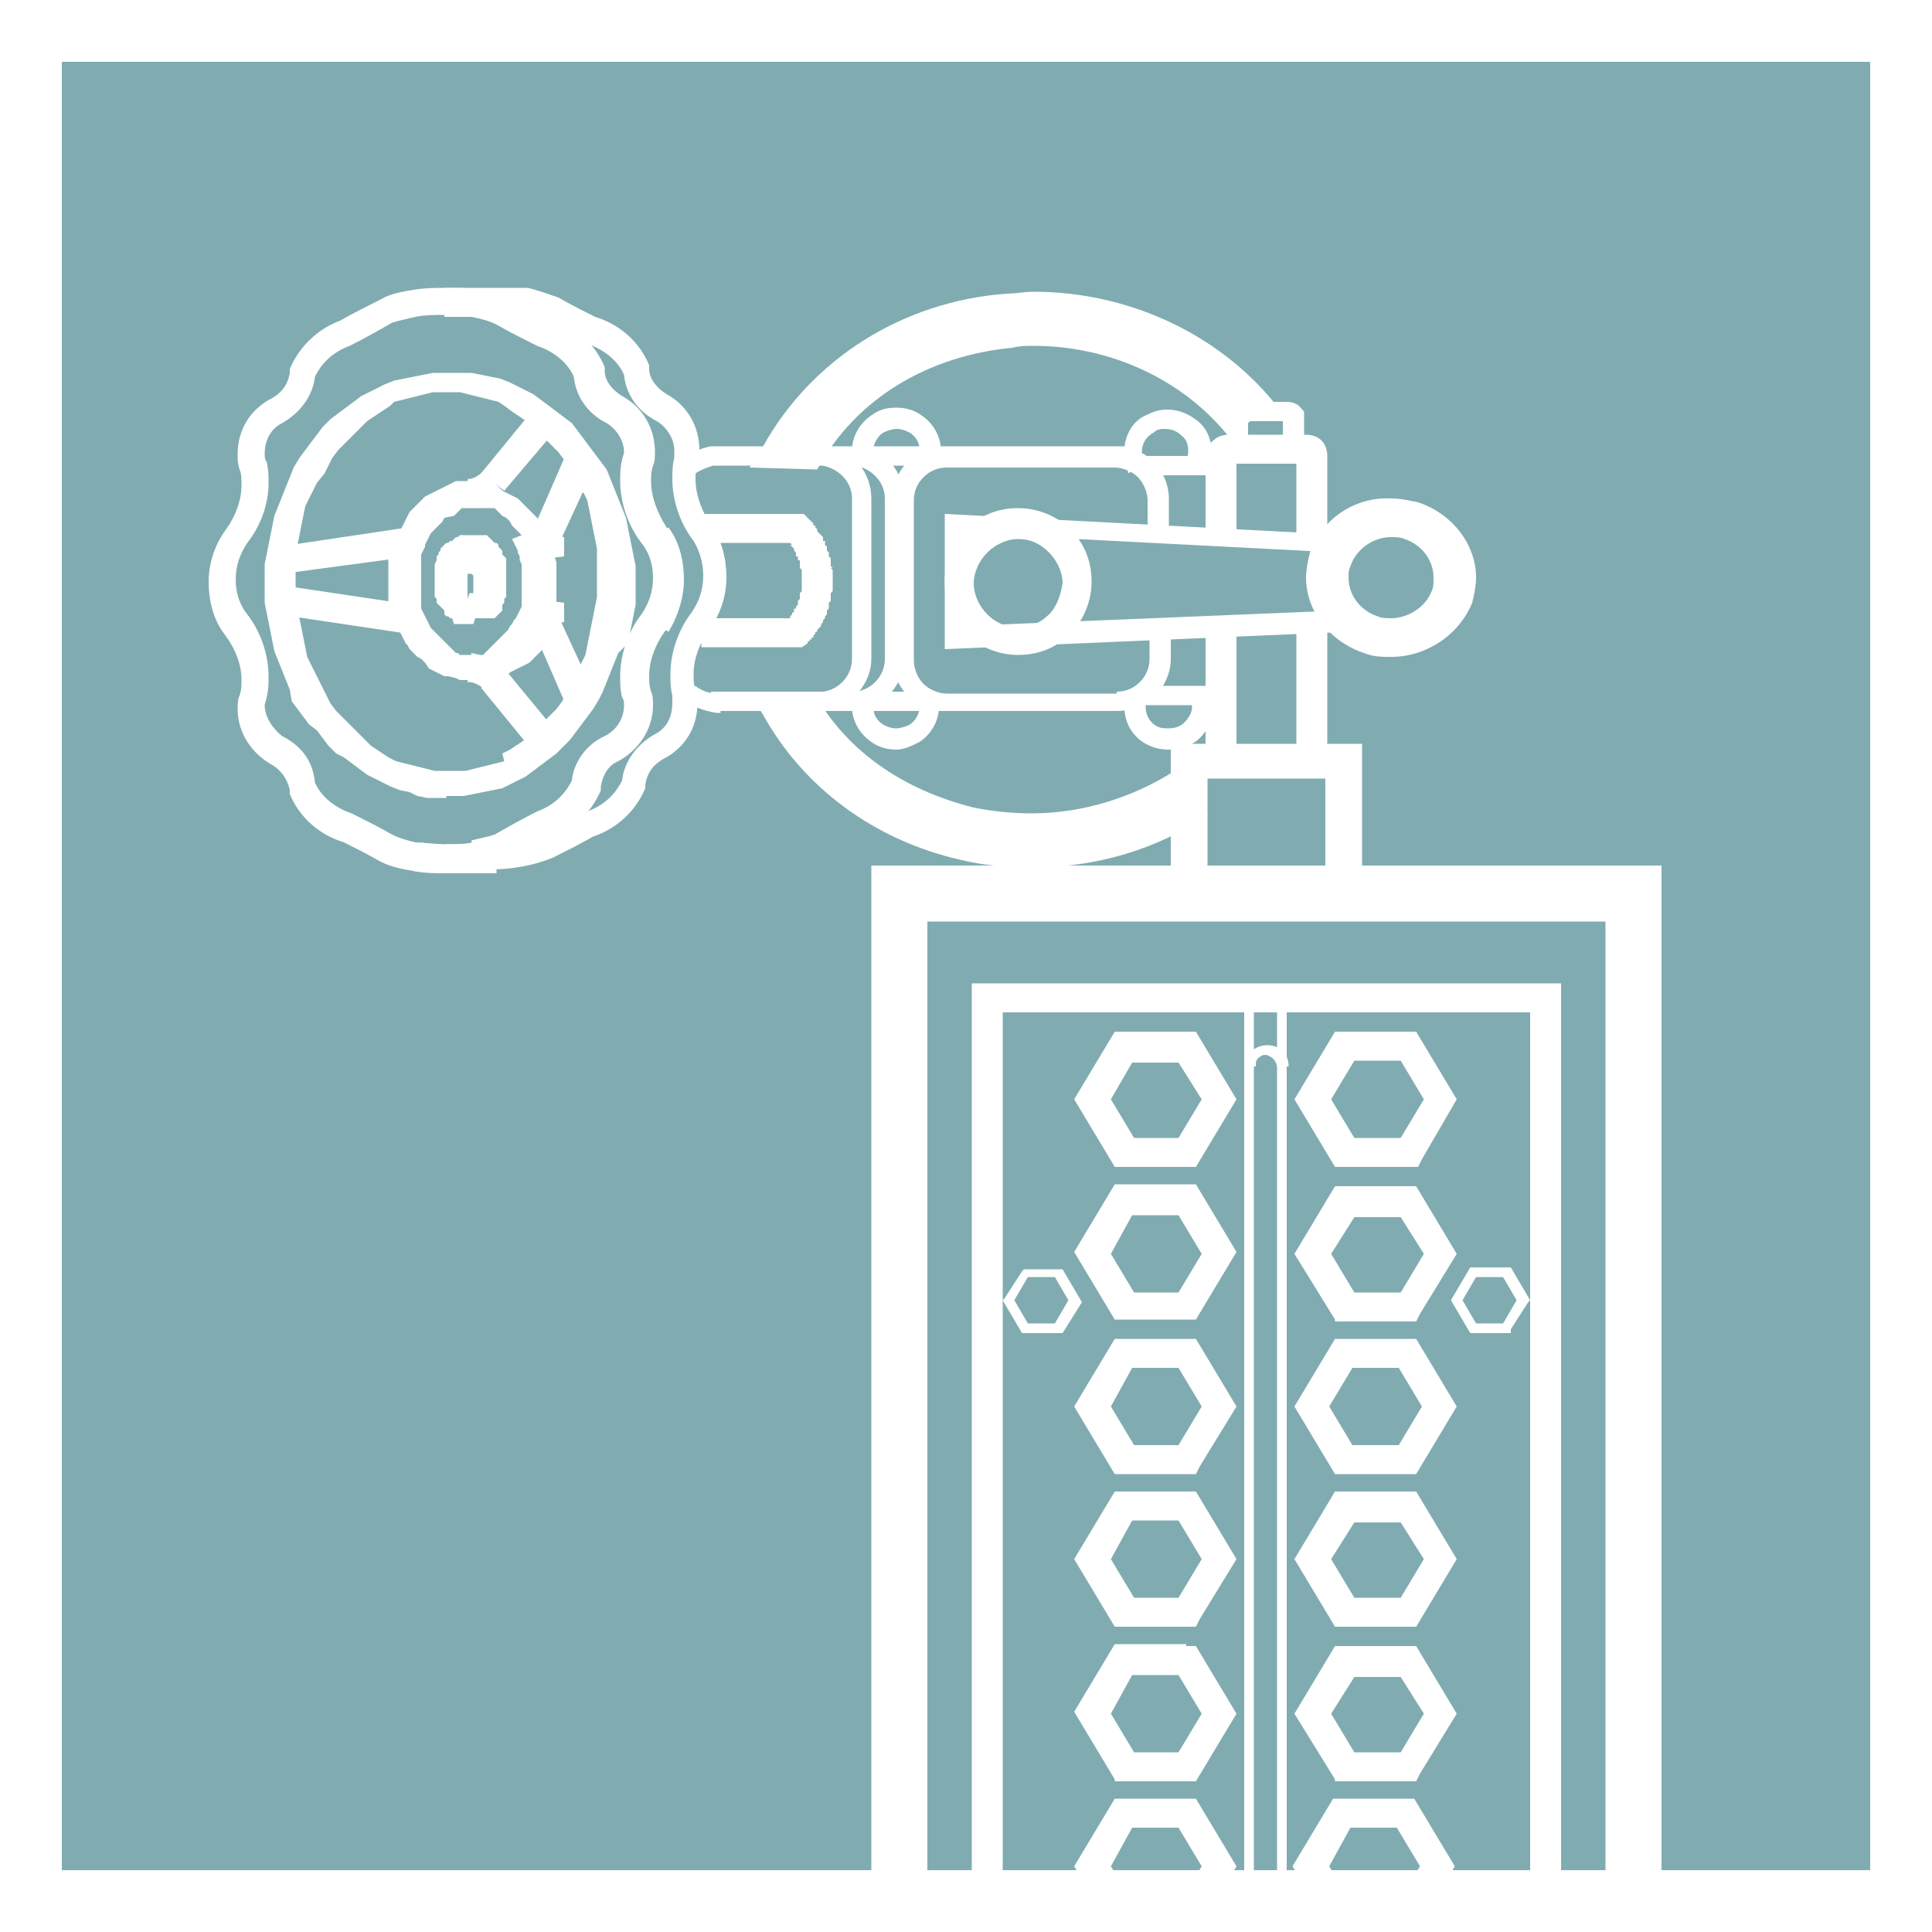 <?xml version="1.0" encoding="utf-8"?>
<!-- Generator: Adobe Illustrator 18.0.0, SVG Export Plug-In . SVG Version: 6.00 Build 0)  -->
<!DOCTYPE svg PUBLIC "-//W3C//DTD SVG 1.1//EN" "http://www.w3.org/Graphics/SVG/1.1/DTD/svg11.dtd">
<svg version="1.1" id="Ebene_1" xmlns="http://www.w3.org/2000/svg" xmlns:xlink="http://www.w3.org/1999/xlink" x="0px" y="0px"
	 width="100px" height="100px" viewBox="0 0 100 100" enable-background="new 0 0 100 100" xml:space="preserve">
<rect x="0" y="0" width="100" height="100" fill="#333333" stroke="none"/>
<g>
	<rect x="1.6" y="1.6" fill="#80ACB1" width="96.8" height="96.8"/>
	<path fill="#FFFFFF" d="M3.2,3.2h93.6v93.6H3.2V3.2z M0,0v1.6v96.8v1.6h1.6h96.8h1.6V0H0z"/>
	<g>
		<defs>
			<rect id="SVGID_1_" width="100" height="100"/>
		</defs>
		<clipPath id="SVGID_2_">
			<use xlink:href="#SVGID_1_"  overflow="visible"/>
		</clipPath>
		<path clip-path="url(#SVGID_2_)" fill="#FFFFFF" d="M38.8,24.2l0.7-1.1c2.5-4.5,7.2-7.5,12.6-7.9c0.5,0,0.9-0.1,1.4-0.1
			c4.8,0,9.5,2.1,12.5,5.8h0l-2.4,1.7c-2.4-3-6.2-4.7-10.1-4.7c-0.4,0-0.7,0-1.1,0.1c-4.3,0.4-8.1,2.6-10.1,6.3L38.8,24.2z"/>
		<path clip-path="url(#SVGID_2_)" fill="#FFFFFF" d="M49.7,44.5c-4.4-1-8.1-3.7-10.2-7.5l-0.7-1.1l3.3-0.1c1.7,3.1,4.7,5.1,8.3,6
			c1,0.2,2,0.3,3,0.3c2.6,0,5.2-0.8,7.4-2.2l1.2-0.8l0.5,3.1c-2.7,1.8-5.8,2.7-9.1,2.7C52.2,44.9,50.9,44.8,49.7,44.5"/>
	</g>
	<rect x="64.4" y="52.2" fill="#FFFFFF" width="0.5" height="46.2"/>
	<rect x="66.1" y="52.2" fill="#FFFFFF" width="0.5" height="46.2"/>
	<g>
		<defs>
			<rect id="SVGID_3_" width="100" height="100"/>
		</defs>
		<clipPath id="SVGID_4_">
			<use xlink:href="#SVGID_3_"  overflow="visible"/>
		</clipPath>
		<path clip-path="url(#SVGID_4_)" fill="#FFFFFF" d="M44.1,23.3c0-0.7,0.4-1.4,1-1.8c0.4-0.3,0.8-0.4,1.3-0.4
			c0.4,0,0.9,0.1,1.3,0.4c0.6,0.4,1,1.1,1,1.8c0,0.2,0,0.3-0.1,0.5l-1-0.2c0-0.1,0-0.2,0-0.3c0-0.4-0.2-0.7-0.5-0.9
			c-0.2-0.1-0.4-0.2-0.7-0.2c-0.2,0-0.5,0.1-0.7,0.2c-0.3,0.2-0.5,0.6-0.5,0.9c0,0.1,0,0.2,0,0.3l-1,0.3
			C44.1,23.7,44.1,23.5,44.1,23.3"/>
	</g>
	<rect x="62.4" y="32.4" fill="#FFFFFF" width="1.6" height="7"/>
	<g>
		<defs>
			<rect id="SVGID_5_" width="100" height="100"/>
		</defs>
		<clipPath id="SVGID_6_">
			<use xlink:href="#SVGID_5_"  overflow="visible"/>
		</clipPath>
		<path clip-path="url(#SVGID_6_)" fill="#FFFFFF" d="M58.3,23.9L58.3,23.9c-0.1-0.3-0.1-0.4-0.1-0.6c0-0.7,0.4-1.5,1.1-1.8
			c0.4-0.2,0.7-0.3,1.1-0.3c0.6,0,1.1,0.2,1.6,0.6c0.5,0.4,0.7,1,0.7,1.5c0,0.3-0.1,0.7-0.3,1l-1-0.5c0.1-0.2,0.1-0.3,0.1-0.5
			c0-0.3-0.1-0.6-0.4-0.8c-0.2-0.2-0.5-0.3-0.8-0.3c-0.2,0-0.4,0-0.6,0.2c-0.4,0.2-0.6,0.6-0.6,1c0,0.1,0,0.1,0,0.2l0.2,0.3
			l-0.9,0.6L58.3,23.9z"/>
	</g>
	<rect x="59" y="23.6" fill="#FFFFFF" width="4.1" height="1"/>
	<polygon fill="#FFFFFF" points="27.6,27.4 29.3,23.5 30.8,24.1 29,28 	"/>
	<g>
		<defs>
			<rect id="SVGID_7_" width="100" height="100"/>
		</defs>
		<clipPath id="SVGID_8_">
			<use xlink:href="#SVGID_7_"  overflow="visible"/>
		</clipPath>
		<path clip-path="url(#SVGID_8_)" fill="#FFFFFF" d="M24.2,24.8c0.3,0,0.6-0.2,0.8-0.4l1.1,1.1c-0.5,0.4-1.1,0.7-1.7,0.8L24.2,24.8
			z"/>
	</g>
	<polygon fill="#FFFFFF" points="14.4,31.8 14.6,30.3 21.3,31.3 21.1,32.8 	"/>
	<polygon fill="#FFFFFF" points="14.4,28.3 21.1,27.3 21.3,28.8 14.6,29.7 	"/>
	<g>
		<defs>
			<rect id="SVGID_9_" width="100" height="100"/>
		</defs>
		<clipPath id="SVGID_10_">
			<use xlink:href="#SVGID_9_"  overflow="visible"/>
		</clipPath>
		<path clip-path="url(#SVGID_10_)" fill="#FFFFFF" d="M27.5,31.8c0-0.3,0-0.5,0.1-0.8v0l1.6,0.2c0,0.2,0,0.4,0,0.5
			c0,0.2,0,0.3,0,0.5l-1.6,0.2C27.5,32.2,27.5,32,27.5,31.8"/>
		<path clip-path="url(#SVGID_10_)" fill="#FFFFFF" d="M33.3,31.9c0.4-0.6,0.6-1.2,0.6-1.9c0-0.7-0.2-1.3-0.6-1.9l1.3-0.8
			c0.6,0.8,0.8,1.8,0.8,2.7c0,0.9-0.3,1.9-0.8,2.7L33.3,31.9z"/>
		<path clip-path="url(#SVGID_10_)" fill="#FFFFFF" d="M27.5,28.3c0-0.2,0-0.4,0.1-0.7l1.6,0.2c0,0.2,0,0.3,0,0.5c0,0.2,0,0.4,0,0.5
			L27.5,29C27.5,28.8,27.5,28.5,27.5,28.3"/>
	</g>
	<polygon fill="#FFFFFF" points="24.9,24.5 27.6,21.2 28.9,22.1 26.1,25.4 	"/>
	<g>
		<defs>
			<rect id="SVGID_11_" width="100" height="100"/>
		</defs>
		<clipPath id="SVGID_12_">
			<use xlink:href="#SVGID_11_"  overflow="visible"/>
		</clipPath>
		<path clip-path="url(#SVGID_12_)" fill="#FFFFFF" d="M45.1,38.4c-0.6-0.4-1-1.1-1-1.8c0-0.1,0-0.3,0.1-0.4v0l1,0.2
			c0,0.1,0,0.2,0,0.2c0,0.4,0.2,0.7,0.5,0.9c0.2,0.1,0.4,0.2,0.7,0.2c0.2,0,0.5-0.1,0.7-0.2c0.3-0.2,0.5-0.6,0.5-0.9
			c0-0.1,0-0.2,0-0.2l1-0.2c0,0.1,0,0.3,0,0.4c0,0.7-0.4,1.4-1,1.8c-0.4,0.2-0.8,0.4-1.2,0.4S45.5,38.7,45.1,38.4"/>
	</g>
	<polygon fill="#FFFFFF" points="61.9,45.7 62.6,45.1 63.7,46.2 63.1,46.8 	"/>
	<polygon fill="#FFFFFF" points="61.9,45.7 62.6,45.1 63.7,46.2 63.1,46.8 	"/>
	<rect x="59.1" y="35.5" fill="#FFFFFF" width="4.1" height="1"/>
	<rect x="60.8" y="43.7" fill="#FFFFFF" width="1.6" height="0.3"/>
	<g>
		<defs>
			<rect id="SVGID_13_" width="100" height="100"/>
		</defs>
		<clipPath id="SVGID_14_">
			<use xlink:href="#SVGID_13_"  overflow="visible"/>
		</clipPath>
		<path clip-path="url(#SVGID_14_)" fill="#FFFFFF" d="M59.3,38.5c-0.7-0.4-1.1-1.1-1.1-1.9c0-0.1,0-0.3,0.1-0.4l1,0.2
			c0,0.1,0,0.2,0,0.2c0,0.4,0.2,0.8,0.6,1c0.2,0.1,0.4,0.1,0.6,0.1c0.3,0,0.6-0.1,0.8-0.3c0.2-0.2,0.4-0.5,0.4-0.8
			c0-0.2,0-0.3-0.1-0.5l1-0.4c0.1,0.3,0.2,0.6,0.2,0.9c0,0.6-0.2,1.1-0.7,1.6c-0.4,0.4-1,0.6-1.5,0.6C60,38.8,59.7,38.7,59.3,38.5"
			/>
		<path clip-path="url(#SVGID_14_)" fill="#FFFFFF" d="M24.2,35.3l0.2-1.5c0.6,0.1,1.2,0.4,1.7,0.8v0L25,35.6
			C24.7,35.4,24.5,35.3,24.2,35.3"/>
	</g>
	<polygon fill="#FFFFFF" points="24.9,35.6 26.1,34.6 28.9,38 27.6,38.9 	"/>
	<g>
		<defs>
			<rect id="SVGID_15_" width="100" height="100"/>
		</defs>
		<clipPath id="SVGID_16_">
			<use xlink:href="#SVGID_15_"  overflow="visible"/>
		</clipPath>
		<path clip-path="url(#SVGID_16_)" fill="#FFFFFF" d="M21.5,45.1l0.3-1.5c0.4,0.1,0.9,0.1,1.3,0.1c0.5,0,0.9,0,1.4-0.1l0.3,1.5
			c-0.5,0.1-1.1,0.1-1.7,0.1C22.6,45.2,22,45.2,21.5,45.1"/>
		<path clip-path="url(#SVGID_16_)" fill="#FFFFFF" d="M35.3,36.2l0.7-0.7c0.2,0.2,0.7,0.4,1.1,0.4c0,0,0.1,0,0.1,0l0.1,1
			c-0.1,0-0.1,0-0.2,0C36.4,36.8,35.7,36.5,35.3,36.2"/>
	</g>
	<path fill="#FFFFFF" d="M22.8,20.3l-0.4,0L22,20.4l-0.4,0.1l-0.4,0.1l-0.4,0.1l-0.4,0.1L20.2,21l-0.3,0.2l-0.3,0.2l-0.3,0.2
		l-0.3,0.2l-0.3,0.3l-0.3,0.3l-0.3,0.3l-0.3,0.3l-0.3,0.3l-0.3,0.4l-0.2,0.4l-0.2,0.4L16.4,25l-0.2,0.4L16,25.8l-0.2,0.4l-0.1,0.5
		l-0.1,0.5l-0.1,0.5l-0.1,0.5l-0.1,0.5L15.3,29l0,0.5l0,0.5l0,0.5l0,0.5l0.1,0.5l0.1,0.5l0.1,0.5l0.1,0.5l0.1,0.5l0.1,0.5l0.2,0.4
		l0.2,0.4l0.2,0.4l0.2,0.4l0.2,0.4l0.2,0.4l0.3,0.4l0.3,0.3l0.3,0.3l0.3,0.3l0.3,0.3l0.3,0.3l0.3,0.3l0.3,0.2l0.3,0.2l0.3,0.2
		l0.4,0.2l0.4,0.1l0.4,0.1l0.4,0.1l0.4,0.1l0.4,0.1l0.4,0l0.4,0l0.4,0l0.4,0l0.4-0.1l0.4-0.1l0.4-0.1l0.4-0.1l0.4-0.1L26,39l0.4-0.2
		l0.3-0.2l0.3-0.2l0.3-0.2l0.3-0.3l0.3-0.3l0.3-0.3l0.3-0.3l0.3-0.3l0.3-0.4l0.2-0.4l0.2-0.4l0.2-0.4l0.2-0.4l0.2-0.4l0.2-0.4
		l0.1-0.5l0.1-0.5l0.1-0.5l0.1-0.5l0.1-0.5l0.1-0.5l0-0.5l0-0.5l0-0.5l0-0.5l0-0.5l-0.1-0.5l-0.1-0.5l-0.1-0.5l-0.1-0.5l-0.1-0.5
		l-0.2-0.4L30,25.4L29.8,25l-0.2-0.4l-0.2-0.4l-0.2-0.4l-0.3-0.4l-0.3-0.3l-0.3-0.3L28,22.5l-0.3-0.3l-0.3-0.3l-0.3-0.2l-0.3-0.2
		l-0.3-0.2L26.1,21l-0.3-0.2l-0.4-0.1L25,20.6l-0.4-0.1l-0.4-0.1l-0.4-0.1l-0.4,0l-0.4,0L22.8,20.3z M23.1,40.5l0,0.8l-0.5,0l-0.5,0
		l-0.5-0.1L21.2,41l-0.5-0.1l-0.5-0.2l-0.4-0.2l-0.4-0.2L19,40.1l-0.4-0.3l-0.4-0.3l-0.4-0.3L17.4,39L17,38.6l-0.3-0.4l-0.3-0.4
		L16,37.5l-0.3-0.4l-0.3-0.4l-0.3-0.4L15,35.7l-0.2-0.5l-0.2-0.5l-0.2-0.5l-0.2-0.5l-0.1-0.5l-0.1-0.5l-0.1-0.5l-0.1-0.5l-0.1-0.5
		l0-0.5l0-0.5l0-0.5l0-0.5l0.1-0.5l0.1-0.5l0.1-0.5l0.1-0.5l0.1-0.5l0.2-0.5l0.2-0.5l0.2-0.5l0.2-0.5l0.2-0.5l0.3-0.5l0.3-0.4
		l0.3-0.4l0.3-0.4l0.3-0.4l0.4-0.4l0.4-0.3l0.4-0.3l0.4-0.3l0.4-0.3l0.4-0.2l0.4-0.2l0.4-0.2l0.5-0.2l0.5-0.1l0.5-0.1l0.5-0.1
		l0.5-0.1l0.5,0l0.5,0l0.5,0l0.5,0l0.5,0.1l0.5,0.1l0.5,0.1l0.5,0.2l0.4,0.2l0.4,0.2l0.4,0.2l0.4,0.3l0.4,0.3l0.4,0.3l0.4,0.3
		l0.4,0.3l0.3,0.4l0.3,0.4l0.3,0.4l0.3,0.4l0.3,0.4l0.3,0.4l0.2,0.5l0.2,0.5l0.2,0.5l0.2,0.5l0.2,0.5l0.1,0.5l0.1,0.5l0.1,0.5
		l0.1,0.5l0.1,0.5l0,0.5l0,0.5l0,0.5l0,0.5l-0.1,0.5l-0.1,0.5l-0.1,0.5l-0.1,0.5L32,33.8l-0.2,0.5l-0.2,0.5l-0.2,0.5l-0.2,0.5
		L31,36.2l-0.3,0.5l-0.3,0.4l-0.3,0.4l-0.3,0.4l-0.3,0.4l-0.4,0.4L28.8,39l-0.4,0.3L28,39.6l-0.4,0.3l-0.4,0.3l-0.4,0.2l-0.4,0.2
		l-0.4,0.2l-0.5,0.1L25,41l-0.5,0.1L24,41.2l-0.5,0l-0.4,0L23.1,40.5z"/>
	<path fill="#FFFFFF" d="M24.5,26.3l-0.1,0l-0.1,0l-0.1,0l-0.1,0l-0.1,0l-0.1,0l-0.1,0.1l-0.1,0.1l-0.1,0.1l-0.1,0.1L23,26.8
		L22.9,27l-0.1,0.1l-0.1,0.1l-0.1,0.1l-0.1,0.1l-0.1,0.1l-0.1,0.1l-0.1,0.2L22.1,28L22,28.2L22,28.3l-0.1,0.2l-0.1,0.2l0,0.2l0,0.2
		l0,0.2l0,0.2l0,0.2l0,0.2l0,0.2v0.2l0,0.2l0,0.2l0,0.2l0,0.2l0,0.2l0,0.2l0.1,0.2l0.1,0.2l0.1,0.2l0.1,0.2l0.1,0.2l0.1,0.1l0.1,0.1
		l0.1,0.1l0.1,0.1l0.1,0.1l0.1,0.1l0.1,0.1l0.1,0.1l0.1,0.1l0.1,0.1l0.1,0.1l0.1,0.1l0.1,0.1l0.1,0l0.1,0.1l0.1,0l0.1,0l0.1,0l0.1,0
		l0.2,0l0.1,0l0.1,0l0.1,0l0.1,0l0.1,0l0.1,0l0.1-0.1l0.1-0.1l0.1-0.1l0.1-0.1l0.1-0.1l0.1-0.1l0.1-0.1l0.1-0.1l0.1-0.1l0.1-0.1
		l0.1-0.1l0.1-0.1l0.1-0.1l0.1-0.2l0.1-0.1l0.1-0.2l0.1-0.1l0.1-0.2l0.1-0.2l0.1-0.2l0-0.2l0-0.2l0-0.2l0-0.2l0-0.2l0-0.2l0-0.2
		l0-0.2l0-0.2l0-0.2l0-0.2l-0.1-0.2l0-0.2l-0.1-0.2l0-0.1l-0.1-0.2l-0.1-0.2l-0.1-0.2L27,27.7l-0.1-0.1l-0.1-0.1l-0.1-0.1l-0.1-0.1
		l-0.1-0.1L26.4,27l-0.1-0.1l-0.1-0.1L26,26.7l-0.1-0.1l-0.1-0.1l-0.1-0.1l-0.1-0.1l-0.1,0l-0.1,0l-0.1,0l-0.1,0l-0.1,0l-0.1,0
		L24.5,26.3z M24.6,34.5l0,0.7l-0.2,0l-0.2,0l-0.2,0l-0.2,0l-0.2-0.1L23.2,35L23,35l-0.2-0.1l-0.2-0.1l-0.2-0.1l-0.2-0.1L22,34.3
		l-0.2-0.2L21.6,34l-0.2-0.2l-0.2-0.2l-0.1-0.2L21,33.3l-0.1-0.2l-0.1-0.2l-0.1-0.2l-0.1-0.2l-0.1-0.2L20.4,32l-0.1-0.3l-0.1-0.2
		l-0.1-0.2L20.1,31l0-0.3l0-0.2l0-0.3l0-0.2l0-0.3l0-0.2l0-0.3l0-0.2l0-0.2l0.1-0.2l0.1-0.3l0.1-0.2l0.1-0.2l0.1-0.2l0.1-0.2
		l0.1-0.2l0.1-0.2l0.1-0.2l0.1-0.2l0.1-0.2l0.2-0.2l0.2-0.2l0.2-0.2l0.2-0.2l0.2-0.1l0.2-0.1l0.2-0.1l0.2-0.1l0.2-0.1l0.2-0.1
		l0.2-0.1l0.2-0.1l0.2,0l0.2,0l0.2,0l0.2,0l0.2,0l0.2,0l0.2,0l0.2,0.1l0.2,0.1l0.2,0.1l0.2,0.1l0.2,0.1l0.2,0.1l0.2,0.1l0.2,0.1
		l0.2,0.1l0.2,0.2l0.2,0.2l0.2,0.2l0.2,0.2l0.2,0.2l0.1,0.2l0.1,0.2l0.1,0.2l0.1,0.2l0.1,0.2l0.1,0.3l0.1,0.2l0.1,0.3l0.1,0.2
		l0.1,0.3l0,0.2l0,0.3l0,0.2l0,0.2l0,0.3l0,0.2l0,0.3l0,0.3l0,0.2l-0.1,0.3L29,31.5L29,31.8L28.9,32l-0.1,0.3l-0.1,0.2l-0.1,0.2
		l-0.1,0.2l-0.1,0.2l-0.1,0.2l-0.1,0.2l-0.2,0.2l-0.2,0.2l-0.2,0.2l-0.2,0.2l-0.2,0.1l-0.2,0.1l-0.2,0.1l-0.2,0.1l-0.2,0.1L26.2,35
		L26,35.1l-0.2,0.1l-0.2,0.1l-0.2,0l-0.2,0l-0.2,0l-0.2,0v0L24.6,34.5z"/>
	<polygon fill="#FFFFFF" points="27.6,32.6 29,32.1 30.8,36 29.3,36.5 	"/>
	<polygon fill="#FFFFFF" points="67.4,46.2 68.5,45.1 69.1,45.7 68,46.8 	"/>
	<polygon fill="#FFFFFF" points="67.4,46.2 68.5,45.1 69.1,45.7 68,46.8 	"/>
	<rect x="63.9" y="51.7" fill="#FFFFFF" width="1.6" height="0.5"/>
	<rect x="65.6" y="51.7" fill="#FFFFFF" width="1.6" height="0.5"/>
	<rect x="67.1" y="32.1" fill="#FFFFFF" width="1.6" height="7.2"/>
	<path fill="#FFFFFF" d="M24.3,30.7L24.3,30.7L24.3,30.7L24.3,30.7L24.3,30.7L24.3,30.7l0.1,0l0,0h0l0,0l0,0l0,0l0,0l0.1,0h0l0,0
		l0,0l0,0l0,0l0,0l0,0l0-0.1l0,0l0,0l0-0.1l0,0l0,0l0,0l0,0l0-0.1l0,0l0-0.1l0,0v-0.1l0,0l0-0.1l0,0l0-0.1l0,0l0,0l0,0l0,0l0-0.1
		l0,0l0,0l0,0l0-0.1h0l0,0l0,0l0,0l0,0l0,0l0,0l-0.1-0.1l0,0l0,0l-0.1,0h0l0,0l0,0l0,0h0l0,0l0,0h0l0,0l0,0l0,0l0,0l0,0l0,0l0,0
		l-0.1,0l0,0l0,0l0,0l0,0l0,0l0,0l0,0l0,0l0,0l0,0l0,0l0,0l0,0.1l0,0.1l0,0l0,0.1l0,0l0,0.1l0,0l0,0.1l0,0l0,0.1l0,0v0.1l0,0l0,0.1
		v0l0,0.1l0,0l0,0.1l0,0l0,0.1l0,0l0,0.1l0,0.1l0,0l0,0l0,0l0,0l0,0l0,0l0,0L24.3,30.7l-0.1-0.1L24.3,30.7L24.3,30.7L24.3,30.7
		L24.3,30.7L24.3,30.7L24.3,30.7z M24.5,32.3l0-0.8L24.5,32.3l-0.2,0l-0.1,0l-0.1,0l-0.1,0l-0.1,0l-0.1,0l-0.1,0l-0.1,0l-0.1,0
		L23.4,32l-0.1,0l-0.1-0.1l-0.1,0l-0.1-0.1L23,31.6L23,31.6l-0.1-0.1l-0.1-0.1l-0.1-0.1l-0.1-0.1l0-0.1l0-0.1l-0.1-0.1l0-0.1l0-0.1
		l0-0.1l0-0.1l0-0.1l0-0.1l0-0.1l0-0.1v-0.1l0-0.1l0-0.1l0-0.1l0-0.1l0-0.1l0-0.1l0-0.1l0-0.1l0.1-0.2l0-0.1l0-0.1l0.1-0.1l0-0.1
		l0.1-0.1l0-0.1l0.1-0.1l0.1-0.1l0.1-0.1l0.1,0l0.1-0.1l0.1,0l0.1-0.1l0.1-0.1l0.1,0l0.1-0.1l0.1,0l0.1,0l0.1,0l0.1,0l0.1,0l0.1,0
		h0.1l0.1,0l0.1,0l0.1,0l0.1,0l0.1,0l0.1,0l0.1,0l0,0l0.1,0.1l0.1,0.1l0,0l0.1,0.1l0.1,0.1l0.1,0l0.1,0.1l0,0.1l0.1,0.1l0.1,0.1
		l0,0.1l0,0.1l0.1,0.1l0.1,0.1l0,0.1l0,0.1l0,0.1l0,0.1l0,0.1l0,0.1l0,0.1l0,0.1l0,0.1v0.1v0.1l0,0.1l0,0.1l0,0.1l0,0.1l0,0.1l0,0.1
		l0,0.1l0,0.1l0,0.1l-0.1,0.1l0,0.1l0,0.1l-0.1,0.1L26,31.5l0,0.1l-0.1,0.1l-0.1,0.1l-0.1,0.1l-0.1,0.1l0,0L25.4,32L25.3,32l-0.1,0
		l-0.1,0l-0.1,0l-0.1,0l-0.1,0l-0.1,0l-0.1,0L24.5,32.3L24.5,32.3z"/>
	<polygon fill="#FFFFFF" points="45.1,44.8 45.1,98.4 48,98.4 48,47.7 83.1,47.7 83.1,98.4 86,98.4 86,44.8 	"/>
	<polygon fill="#FFFFFF" points="50.3,50.9 50.3,98.4 51.9,98.4 51.9,52.4 79.2,52.4 79.2,98.4 80.8,98.4 80.8,50.9 	"/>
	<path fill="#FFFFFF" d="M57.5,56.9l1.2,2H61l1.2-2L61,55h-2.4L57.5,56.9z M57.7,60.4l-2.1-3.5l2.1-3.5h3.7v0.8v-0.8h0.5l2.1,3.5
		l-2.1,3.5H57.7z"/>
	<path fill="#FFFFFF" d="M68.9,56.9l1.2,2h2.4l1.2-2l-1.2-2h-2.4L68.9,56.9z M72.9,59.6v-0.8 M69.1,60.4L67,56.9l2.1-3.5h4.2
		l2.1,3.5L73.6,60l-0.2,0.4H69.1z"/>
	<path fill="#FFFFFF" d="M57.5,64.9l1.2,2H61l1.2-2l-1.2-2h-2.4L57.5,64.9z M57.7,68.3l-2.1-3.5l2.1-3.5h3.7v0.8v-0.8h0.5l2.1,3.5
		l-2.1,3.5H57.7z"/>
	<path fill="#FFFFFF" d="M68.9,64.9l1.2,2h2.4l1.2-2l-1.2-1.9h-2.4L68.9,64.9z M72.9,67.6v-0.7 M69.1,68.3L67,64.9l2.1-3.5h4.2
		l2.1,3.5l-1.9,3.1l-0.2,0.4H69.1z"/>
	<path fill="#FFFFFF" d="M57.5,72.8l1.2,2H61l1.2-2l-1.2-2h-2.4L57.5,72.8z M61.5,75.5v-0.8 M57.7,76.3l-2.1-3.5l2.1-3.5h4.2
		l2.1,3.5l-1.9,3.1l-0.2,0.4H57.7z"/>
	<path fill="#FFFFFF" d="M72.4,74.8l1.2-2l-1.2-2h-2.4l-1.2,2l1.2,2H72.4z M69.6,76.3v-0.8l0.7-0.4l-0.7,0.4V76.3h-0.5L67,72.8
		l2.1-3.5h4.2l2.1,3.5l-2.1,3.5H69.6z"/>
	<path fill="#FFFFFF" d="M68.9,80.7l1.2,2h2.4l1.2-2l-1.2-1.9h-2.4L68.9,80.7z M69.6,84.2v-0.8l0.7-0.4l-0.7,0.4V84.2h-0.5L67,80.7
		l2.1-3.5h4.2l2.1,3.5l-2.1,3.5H69.6z"/>
	<path fill="#FFFFFF" d="M57.5,80.7l1.2,2H61l1.2-2l-1.2-2h-2.4L57.5,80.7z M61.5,83.4v-0.7 M57.7,84.2l-2.1-3.5l2.1-3.5h4.2
		l2.1,3.5l-1.9,3.1l-0.2,0.4H57.7z"/>
	<path fill="#FFFFFF" d="M57.5,88.7l1.2,2H61l1.2-2l-1.2-2h-2.4L57.5,88.7z M57.7,92.1l-2.1-3.5l2.1-3.5h3.7V86v-0.8h0.5l2.1,3.5
		l-2.1,3.5H57.7z"/>
	<path fill="#FFFFFF" d="M68.9,88.7l1.2,2h2.4l1.2-2l-1.2-1.9h-2.4L68.9,88.7z M72.9,91.4v-0.8 M69.1,92.1L67,88.7l2.1-3.5h4.2
		l2.1,3.5l-1.9,3.1l-0.2,0.4H69.1z"/>
	<polygon fill="#FFFFFF" points="61.5,93.1 61.5,93.9 61.5,93.1 57.7,93.1 55.6,96.6 56.7,98.4 58.6,98.4 57.5,96.6 58.6,94.6 
		61,94.6 62.2,96.6 61.1,98.4 62.9,98.4 64,96.6 61.9,93.1 	"/>
	<polygon fill="#FFFFFF" points="72.8,93.1 72.8,93.9 72.8,93.1 69,93.1 66.9,96.6 68,98.4 69.9,98.4 68.8,96.6 69.9,94.6 
		72.3,94.6 73.5,96.6 72.4,98.4 74.2,98.4 75.3,96.6 73.2,93.1 	"/>
	<path fill="#FFFFFF" d="M62.5,44.9h6.1v-4.6h-6.1V44.9z M60.6,46.7v-7.3v-0.9h9.9v8.2H60.6z"/>
	<g>
		<defs>
			<rect id="SVGID_17_" width="100" height="100"/>
		</defs>
		<clipPath id="SVGID_18_">
			<use xlink:href="#SVGID_17_"  overflow="visible"/>
		</clipPath>
		<path clip-path="url(#SVGID_18_)" fill="#FFFFFF" d="M64.6,22.6h1.8v-0.8h-1.8L64.6,22.6z M67,23.1v-0.5 M63.6,23.6v-0.5v-1.8
			l0.1-0.1c0.2-0.2,0.5-0.4,0.8-0.4h2.1c0.3,0,0.6,0.1,0.8,0.4l0.1,0.1v0.2v1.6v0.5H63.6z"/>
		<path clip-path="url(#SVGID_18_)" fill="#FFFFFF" d="M67.1,27.9v-3.8v-0.1H64v0.1v3.6h-1.6v-3.6v-0.5c0-0.3,0.1-0.6,0.4-0.8
			c0.2-0.2,0.5-0.3,0.8-0.3h4c0.3,0,0.6,0.1,0.8,0.3c0.2,0.2,0.3,0.5,0.3,0.8v0.5v3.8h0H67.1z"/>
		<path clip-path="url(#SVGID_18_)" fill="#FFFFFF" d="M23.1,45.2L23.1,45.2L23.1,45.2L23.1,45.2L23.1,45.2L23.1,45.2L23.1,45.2
			L23.1,45.2L23.1,45.2L23.1,45.2L23.1,45.2L23.1,45.2L23.1,45.2L23.1,45.2L23.1,45.2L23.1,45.2L23.1,45.2L23.1,45.2l-0.1,0
			l-1.5-0.1c-0.6-0.1-1.2-0.2-1.8-0.5c-0.7-0.4-1.3-0.7-1.9-1c-1.3-0.4-2.3-1.3-2.8-2.5l0-0.1l0-0.1c-0.1-0.5-0.4-1-0.9-1.3
			c-1.1-0.6-1.8-1.7-1.8-2.9c0-0.2,0-0.5,0.1-0.7c0.1-0.3,0.1-0.5,0.1-0.8c0-0.8-0.3-1.6-0.9-2.4C11,32,10.8,31,10.8,30.1
			c0-0.9,0.3-1.9,0.9-2.7c0.5-0.7,0.8-1.5,0.8-2.3c0-0.3,0-0.6-0.1-0.8c-0.1-0.3-0.1-0.5-0.1-0.8c0-1.2,0.6-2.3,1.8-2.9
			c0.5-0.3,0.8-0.7,0.9-1.3l0-0.1l0-0.1c0.5-1.2,1.5-2.1,2.6-2.5c0.7-0.4,1.3-0.7,2.1-1.1c0.5-0.3,1.1-0.4,1.7-0.5
			c0.6-0.1,1.2-0.1,1.7-0.1c0.6,0,1.1,0,1.7,0.1c0.6,0.1,1.2,0.3,1.8,0.5c0.7,0.4,1.3,0.7,1.9,1c1.3,0.4,2.3,1.3,2.8,2.5l0,0.1
			l0,0.1c0,0.5,0.4,1,0.9,1.3c1.1,0.6,1.7,1.7,1.7,2.9c0,0.2,0,0.5-0.1,0.7c-0.1,0.3-0.1,0.5-0.1,0.8c0,0.8,0.3,1.6,0.8,2.4
			c0.6,0.8,0.8,1.8,0.8,2.7c0,0.9-0.3,1.9-0.9,2.7c-0.5,0.7-0.8,1.5-0.8,2.3c0,0.3,0,0.5,0.1,0.8c0.1,0.2,0.1,0.5,0.1,0.7
			c0,1.2-0.7,2.3-1.8,2.9c-0.5,0.2-0.8,0.7-0.9,1.3l0,0.1l0,0.1c-0.5,1.2-1.5,2.1-2.7,2.5c-0.7,0.3-1.3,0.7-2.1,1.1
			c-0.5,0.3-1.1,0.4-1.7,0.5l-0.2-1.5c0.4-0.1,0.9-0.2,1.2-0.3c0.7-0.4,1.4-0.8,2.2-1.2c0.8-0.3,1.4-0.8,1.8-1.6
			c0.1-1,0.8-1.9,1.7-2.3c0.6-0.3,1-0.9,1-1.6c0-0.1,0-0.3-0.1-0.4c-0.1-0.4-0.1-0.7-0.1-1.1c0-1.1,0.4-2.3,1.1-3.2
			c0.4-0.6,0.6-1.2,0.6-1.9c0-0.7-0.2-1.3-0.6-1.8c-0.7-0.9-1.1-2.1-1.1-3.2c0-0.4,0-0.7,0.1-1.1c0-0.1,0.1-0.3,0.1-0.4
			c0-0.6-0.4-1.2-0.9-1.5c-1-0.5-1.6-1.4-1.7-2.4c-0.3-0.7-1-1.3-1.9-1.6c-0.8-0.4-1.4-0.7-2.1-1.1c-0.4-0.2-0.8-0.3-1.3-0.4
			c-0.5-0.1-0.9-0.1-1.4-0.1c-0.5,0-1,0-1.5,0.1c-0.4,0.1-0.9,0.2-1.2,0.3c-0.7,0.4-1.4,0.8-2.2,1.2c-0.8,0.3-1.4,0.8-1.8,1.6
			c-0.1,1-0.8,1.9-1.7,2.4c-0.6,0.3-0.9,0.9-0.9,1.6c0,0.1,0,0.3,0.1,0.4c0.1,0.4,0.1,0.8,0.1,1.1c0,1.1-0.4,2.2-1.1,3.1
			c-0.4,0.6-0.6,1.2-0.6,1.9c0,0.7,0.2,1.3,0.6,1.8c0.7,0.9,1.1,2.1,1.1,3.2c0,0.4,0,0.7-0.1,1.1c0,0.1-0.1,0.3-0.1,0.4
			c0,0.6,0.4,1.2,0.9,1.6c1,0.5,1.6,1.3,1.7,2.4c0.3,0.7,1,1.3,1.9,1.6c0.8,0.4,1.4,0.7,2.1,1.1c0.4,0.2,0.8,0.3,1.2,0.4l1.4,0.1h0
			h0h0h0h0h0h0h0h0h0h0h0h0h0h0h0h0h0h0L23.1,45.2L23.1,45.2z"/>
		<path clip-path="url(#SVGID_18_)" fill="#FFFFFF" d="M26,14.9L26,14.9 M26.2,14.9L26.2,14.9 M26.2,14.9L26.2,14.9 M26.2,14.9
			L26.2,14.9 M26.6,14.9L26.6,14.9 M26.9,14.9L26.9,14.9L26.9,14.9L26.9,14.9z M27.1,14.9L27.1,14.9L27.1,14.9L27.1,14.9z
			 M27.1,14.9L27.1,14.9L27.1,14.9L27.1,14.9z M27.2,15L27.2,15L27.2,15L27.2,15L27.2,15z M26.2,16.4L26.2,16.4L26.2,16.4L26.2,16.4
			L26.2,16.4z M26.5,14.9L26.5,14.9L26.5,14.9L26.5,14.9z M26.8,14.9L26.8,14.9L26.8,14.9L26.8,14.9L26.8,14.9z M27.3,15L27.3,15
			L27.3,15L27.3,15L27.3,15z M27.5,15L27.5,15 M27.6,15L27.6,15L27.6,15L27.6,15z M27.6,15L27.6,15L27.6,15z M26.9,16.4L26.9,16.4
			L26.9,16.4L26.9,16.4z M27.1,16.5L27.1,16.5L27.1,16.5L27.1,16.5z M25.7,45.2H23v-1.5h2.7h0.1c0.9,0,1.7-0.2,2.4-0.5
			c0.7-0.4,1.4-0.8,2.2-1.2c0.8-0.3,1.4-0.8,1.8-1.6c0.1-1,0.8-1.9,1.7-2.4c0.6-0.3,0.9-0.9,0.9-1.6c0-0.1,0-0.3,0-0.4
			c-0.1-0.4-0.1-0.7-0.1-1.1c0-1.1,0.4-2.3,1.1-3.2c0.4-0.6,0.6-1.2,0.6-1.9c0-0.7-0.2-1.3-0.5-1.8c-0.7-0.9-1.1-2.1-1.1-3.2
			c0-0.4,0-0.7,0.1-1.1c0-0.1,0-0.3,0-0.4c0-0.6-0.4-1.2-0.9-1.5c-1-0.5-1.6-1.4-1.7-2.4c-0.3-0.7-1-1.3-1.9-1.6
			c-0.8-0.4-1.4-0.7-2.1-1.1c-0.3-0.2-0.7-0.3-1-0.3l-0.1,0l0,0l-0.1,0h0l0,0h0h0l0,0v0l-0.1,0l0,0l0,0l0,0h-0.1l0,0h0l0,0l0,0h0h0
			l-0.1,0l0,0l0,0h0h0l0,0l-0.1,0h0l0,0l0,0l0,0l-0.1,0h0h0h0h-0.1l0,0h0l0,0h0l0,0h0h0l0,0l0.1,0l-0.1,0h0l-0.1,0h0h0h0h0l0,0
			l-0.1,0h0h0h-0.1H26l0,0h0h0h-0.1h0l-0.1,0h0h0h0h0h0h0h-0.1h0h0h0h0l-0.1,0l0.1,0h0h-2.7v-1.5h2.7l0.1,0l-0.1,0h0h0h0l0.1,0l0,0
			h0h0h0h0h0l0.1,0h0l0.1,0l0,0h0h0h0h0h0h0.1l0,0l0,0h0h0h0l0.1,0l0.1,0h0l0,0h0l0.1,0l0,0h0.1l0,0h0l0,0l0,0h0l0,0l0,0h0l0.1,0h0
			h0l0,0h0h0l0,0h0l0.1,0h0l0,0l0.1,0l0,0h0l0,0l0,0l0,0l0,0l0,0l0.1,0h0l0,0l0,0l0,0h0l0,0h0l0.1,0l-0.1,0l0,0l0.1,0h0l0,0l0.1,0
			l0,0h0h0l0,0l0.1,0l0,0h0l0,0h0c0,0,0,0,0.1,0c0.5,0.1,1,0.3,1.6,0.5c0.7,0.4,1.3,0.7,1.9,1c1.3,0.4,2.3,1.3,2.8,2.5l0,0.1l0,0.1
			c0,0.5,0.4,1,0.9,1.3c1.1,0.6,1.7,1.7,1.7,2.9c0,0.2,0,0.5-0.1,0.7c-0.1,0.3-0.1,0.5-0.1,0.8c0,0.8,0.3,1.6,0.8,2.4
			c0.6,0.8,0.8,1.8,0.8,2.7c0,0.9-0.3,1.9-0.9,2.7c-0.5,0.7-0.8,1.5-0.8,2.3c0,0.3,0,0.5,0.1,0.8c0.1,0.2,0.1,0.5,0.1,0.7
			c0,1.2-0.6,2.3-1.8,2.9c-0.5,0.3-0.8,0.7-0.9,1.3l0,0.1l0,0.1c-0.5,1.2-1.5,2.1-2.7,2.5c-0.7,0.4-1.3,0.7-2.1,1.1
			c-1,0.4-2.1,0.6-3.2,0.6H25.7z"/>
		<path clip-path="url(#SVGID_18_)" fill="#FFFFFF" d="M66.1,55.2c0-0.1-0.1-0.3-0.2-0.4c-0.1-0.1-0.3-0.2-0.4-0.2
			c-0.2,0-0.3,0.1-0.4,0.2C65,54.9,65,55,65,55.2h-0.5c0-0.3,0.1-0.6,0.3-0.8c0.2-0.2,0.5-0.3,0.8-0.3c0.3,0,0.6,0.1,0.8,0.3
			c0.2,0.2,0.3,0.5,0.3,0.8H66.1z"/>
	</g>
	<path fill="#FFFFFF" d="M53.1,66.2v-0.3 M52.5,67.3l0.7,1.2h1.4l0.7-1.2l-0.7-1.2h-1.4L52.5,67.3z M54.8,69h-1.9l-1-1.7l0.1-0.1
		l0.9-1.4l0.1-0.1h0.2H55l1,1.7L55,69H54.8z"/>
	<path fill="#FFFFFF" d="M75.7,67.3l0.7,1.2h1.4l0.7-1.2l-0.7-1.2h-1.4L75.7,67.3z M78,68.8v-0.3 M78,69h-1.9l-1-1.7l1-1.7h0.2h1.9
		l1,1.7l-0.1,0.1l-0.9,1.4L78.2,69H78z"/>
	<g>
		<defs>
			<rect id="SVGID_19_" width="100" height="100"/>
		</defs>
		<clipPath id="SVGID_20_">
			<use xlink:href="#SVGID_19_"  overflow="visible"/>
		</clipPath>
		<path clip-path="url(#SVGID_20_)" fill="#FFFFFF" d="M42.6,35.8c0.8-0.1,1.5-0.8,1.5-1.7v-8.3c0-0.8-0.6-1.5-1.5-1.7l0.2-1
			c1.4,0.2,2.3,1.4,2.3,2.7v8.3c0,1.3-1,2.4-2.3,2.7L42.6,35.8z"/>
		<path clip-path="url(#SVGID_20_)" fill="#FFFFFF" d="M57.8,35.8c0.5,0,0.9-0.2,1.2-0.5c0.3-0.3,0.5-0.7,0.5-1.2v-1.6v-0.4h1.1v0.4
			v1.6c0,0.7-0.3,1.4-0.8,1.9c-0.5,0.5-1.2,0.8-2,0.8H49H36.8v-1h10c-0.4-0.5-0.6-1.1-0.6-1.7v-8.3c0-0.6,0.2-1.2,0.6-1.7l-9.9,0
			c-0.3,0.1-0.6,0.2-0.9,0.4l-0.7-0.7c0.4-0.3,0.9-0.6,1.5-0.7H49h8.7h1v0.2c0.4,0.1,0.7,0.3,1,0.6c0.5,0.5,0.8,1.2,0.8,1.9v1.6V28
			h-1.1v-0.5v-1.6c0-0.4-0.2-0.9-0.5-1.2c-0.3-0.3-0.8-0.5-1.2-0.5l-8.7,0v0c-0.5,0-0.9,0.2-1.2,0.5c-0.3,0.3-0.5,0.7-0.5,1.2v8.3
			c0,0.4,0.2,0.9,0.5,1.2c0.3,0.3,0.8,0.5,1.2,0.5H57.8z"/>
	</g>
	<path fill="#FFFFFF" d="M49.4,27.6l0-0.5 M49.9,32.4l19.4-0.8l0-3l-19.4-1V32.4z M48.9,27.1v-0.5l20.9,1.1v5l-20.9,0.9V27.1z"/>
	<g>
		<defs>
			<rect id="SVGID_21_" width="100" height="100"/>
		</defs>
		<clipPath id="SVGID_22_">
			<use xlink:href="#SVGID_21_"  overflow="visible"/>
		</clipPath>
		<path clip-path="url(#SVGID_22_)" fill="#FFFFFF" d="M69.9,29.3c-0.1,0.2-0.1,0.4-0.1,0.6c0,0.9,0.6,1.7,1.5,2
			c0.2,0.1,0.5,0.1,0.7,0.1c0.9,0,1.8-0.6,2.1-1.4c0.1-0.2,0.1-0.4,0.1-0.7c0-0.9-0.6-1.7-1.5-2c-0.2-0.1-0.5-0.1-0.7-0.1
			C71.1,27.8,70.2,28.4,69.9,29.3l-1-0.3L69.9,29.3z M70.6,33.8c-1.8-0.6-3-2.2-3-3.9c0-0.4,0.1-0.9,0.2-1.3v0v0
			c0.6-1.7,2.3-2.9,4.2-2.8c0.5,0,0.9,0.1,1.4,0.2c1.8,0.6,3,2.2,3,3.9c0,0.4-0.1,0.9-0.2,1.3C75.5,32.9,73.8,34,72,34
			C71.5,34,71.1,34,70.6,33.8"/>
	</g>
	<polygon fill="#FFFFFF" points="36.3,33.5 36.3,32 40.8,32 40.8,32 40.8,32 40.9,32 40.9,31.9 40.9,31.9 40.9,31.9 41,31.8 
		41,31.9 41,31.8 41,31.8 41,31.7 41,31.7 41.1,31.7 41.1,31.7 41.1,31.6 41.1,31.6 41.1,31.5 41.2,31.5 41.2,31.5 41.2,31.4 
		41.2,31.4 41.2,31.4 41.3,31.3 41.3,31.3 41.3,31.3 41.3,31.2 41.3,31.2 41.3,31.1 41.3,31.1 41.3,31.1 41.4,31 41.4,31 41.4,31 
		41.4,30.9 41.4,30.9 41.4,30.8 41.4,30.7 41.4,30.7 41.4,30.7 41.5,30.6 41.5,30.6 41.5,30.5 41.5,30.4 41.5,30.4 41.5,30.4 
		41.5,30.3 41.5,30.3 41.5,30.2 41.5,30.2 41.5,30.1 41.5,30.1 41.5,30.1 41.5,30 41.5,30 41.5,30 41.5,29.9 41.5,29.9 41.5,29.8 
		41.5,29.8 41.5,29.7 41.5,29.7 41.5,29.7 41.5,29.6 41.5,29.5 41.5,29.5 41.4,29.4 41.4,29.4 41.4,29.4 41.4,29.4 41.4,29.3 
		41.4,29.3 41.4,29.2 41.4,29.2 41.4,29.1 41.4,29.1 41.4,29.1 41.4,29 41.3,29 41.3,29 41.3,28.9 41.3,28.9 41.3,28.8 41.3,28.8 
		41.3,28.8 41.2,28.8 41.2,28.7 41.2,28.7 41.2,28.6 41.2,28.6 41.2,28.6 41.1,28.5 41.1,28.4 41.1,28.4 41.1,28.4 41.1,28.4 
		41,28.3 41,28.3 41,28.2 41,28.3 40.9,28.2 40.9,28.2 41,28.2 40.9,28.1 36.3,28.1 36.3,26.6 41.6,26.6 41.8,26.8 41.9,26.9 42,27 
		42,27 42.1,27.1 42,27.1 42.1,27.1 42.1,27.2 42.2,27.2 42.2,27.3 42.3,27.4 42.3,27.4 42.3,27.5 42.3,27.5 42.4,27.6 42.4,27.6 
		42.4,27.6 42.5,27.7 42.5,27.7 42.5,27.7 42.6,27.8 42.6,27.9 42.6,27.9 42.6,28 42.7,28 42.7,28.1 42.7,28.1 42.7,28.2 42.7,28.2 
		42.8,28.3 42.8,28.3 42.8,28.4 42.8,28.5 42.8,28.5 42.9,28.6 42.9,28.6 42.9,28.7 42.9,28.8 42.9,28.7 42.9,28.8 43,28.9 43,29 
		43,29 43,29.1 43,29.1 43,29.2 43,29.2 43,29.3 43,29.3 43.1,29.4 43,29.4 43.1,29.5 43.1,29.6 43.1,29.6 43.1,29.7 43.1,29.7 
		43.1,29.8 43.1,29.8 43.1,29.9 43.1,30 43.1,30 43.1,30.1 43.1,30.2 43.1,30.2 43.1,30.3 43.1,30.3 43.1,30.4 43.1,30.4 43.1,30.5 
		43.1,30.6 43,30.7 43,30.7 43,30.8 43,30.8 43,30.9 43,30.9 43,31 43,31 43,31.1 42.9,31.2 42.9,31.3 42.9,31.2 42.9,31.3 
		42.9,31.4 42.9,31.5 42.9,31.5 42.8,31.6 42.8,31.6 42.8,31.7 42.8,31.7 42.8,31.8 42.7,31.9 42.7,31.9 42.7,31.9 42.7,32 42.7,32 
		42.6,32.1 42.6,32.1 42.6,32.2 42.5,32.3 42.5,32.3 42.5,32.3 42.5,32.4 42.4,32.5 42.4,32.5 42.4,32.6 42.4,32.5 42.3,32.6 
		42.3,32.7 42.2,32.7 42.2,32.8 42.2,32.8 42.2,32.8 42.1,32.9 42.1,33 42.1,33 42,33 42,33.1 41.9,33.1 41.9,33.2 41.9,33.2 
		41.8,33.2 41.8,33.3 41.5,33.5 	"/>
	<g>
		<defs>
			<rect id="SVGID_23_" width="100" height="100"/>
		</defs>
		<clipPath id="SVGID_24_">
			<use xlink:href="#SVGID_23_"  overflow="visible"/>
		</clipPath>
		<path clip-path="url(#SVGID_24_)" fill="#FFFFFF" d="M44.3,35.8c0.8-0.1,1.5-0.8,1.5-1.7v-8.3c0-0.8-0.6-1.5-1.5-1.7l0.2-1
			c1.4,0.2,2.3,1.4,2.3,2.7v8.3c0,1.3-1,2.4-2.3,2.7L44.3,35.8z"/>
		<path clip-path="url(#SVGID_24_)" fill="#FFFFFF" d="M52.7,26.3L52.7,26.3L52.7,26.3c1,0,2,0.4,2.7,1.1c0.7,0.7,1.1,1.6,1.1,2.7h0
			v0v0h0c0,1-0.4,2-1.1,2.7c-0.7,0.7-1.6,1.1-2.7,1.1v0h0h0v0c-1,0-2-0.4-2.7-1.1c-0.7-0.7-1.1-1.6-1.1-2.7h0v0v0h0
			c0-1,0.4-2,1.1-2.7C50.7,26.7,51.6,26.3,52.7,26.3L52.7,26.3L52.7,26.3z M52.7,27.9L52.7,27.9L52.7,27.9L52.7,27.9L52.7,27.9
			c-0.6,0-1.2,0.3-1.6,0.7c-0.4,0.4-0.7,1-0.7,1.6h0v0v0h0c0,0.6,0.3,1.2,0.7,1.6c0.4,0.4,1,0.7,1.6,0.7v0h0h0v0
			c0.6,0,1.2-0.3,1.6-0.7c0.4-0.4,0.6-1,0.7-1.6h0v0v0h0c0-0.6-0.3-1.2-0.7-1.6C53.8,28.1,53.3,27.9,52.7,27.9"/>
	</g>
</g>
</svg>
